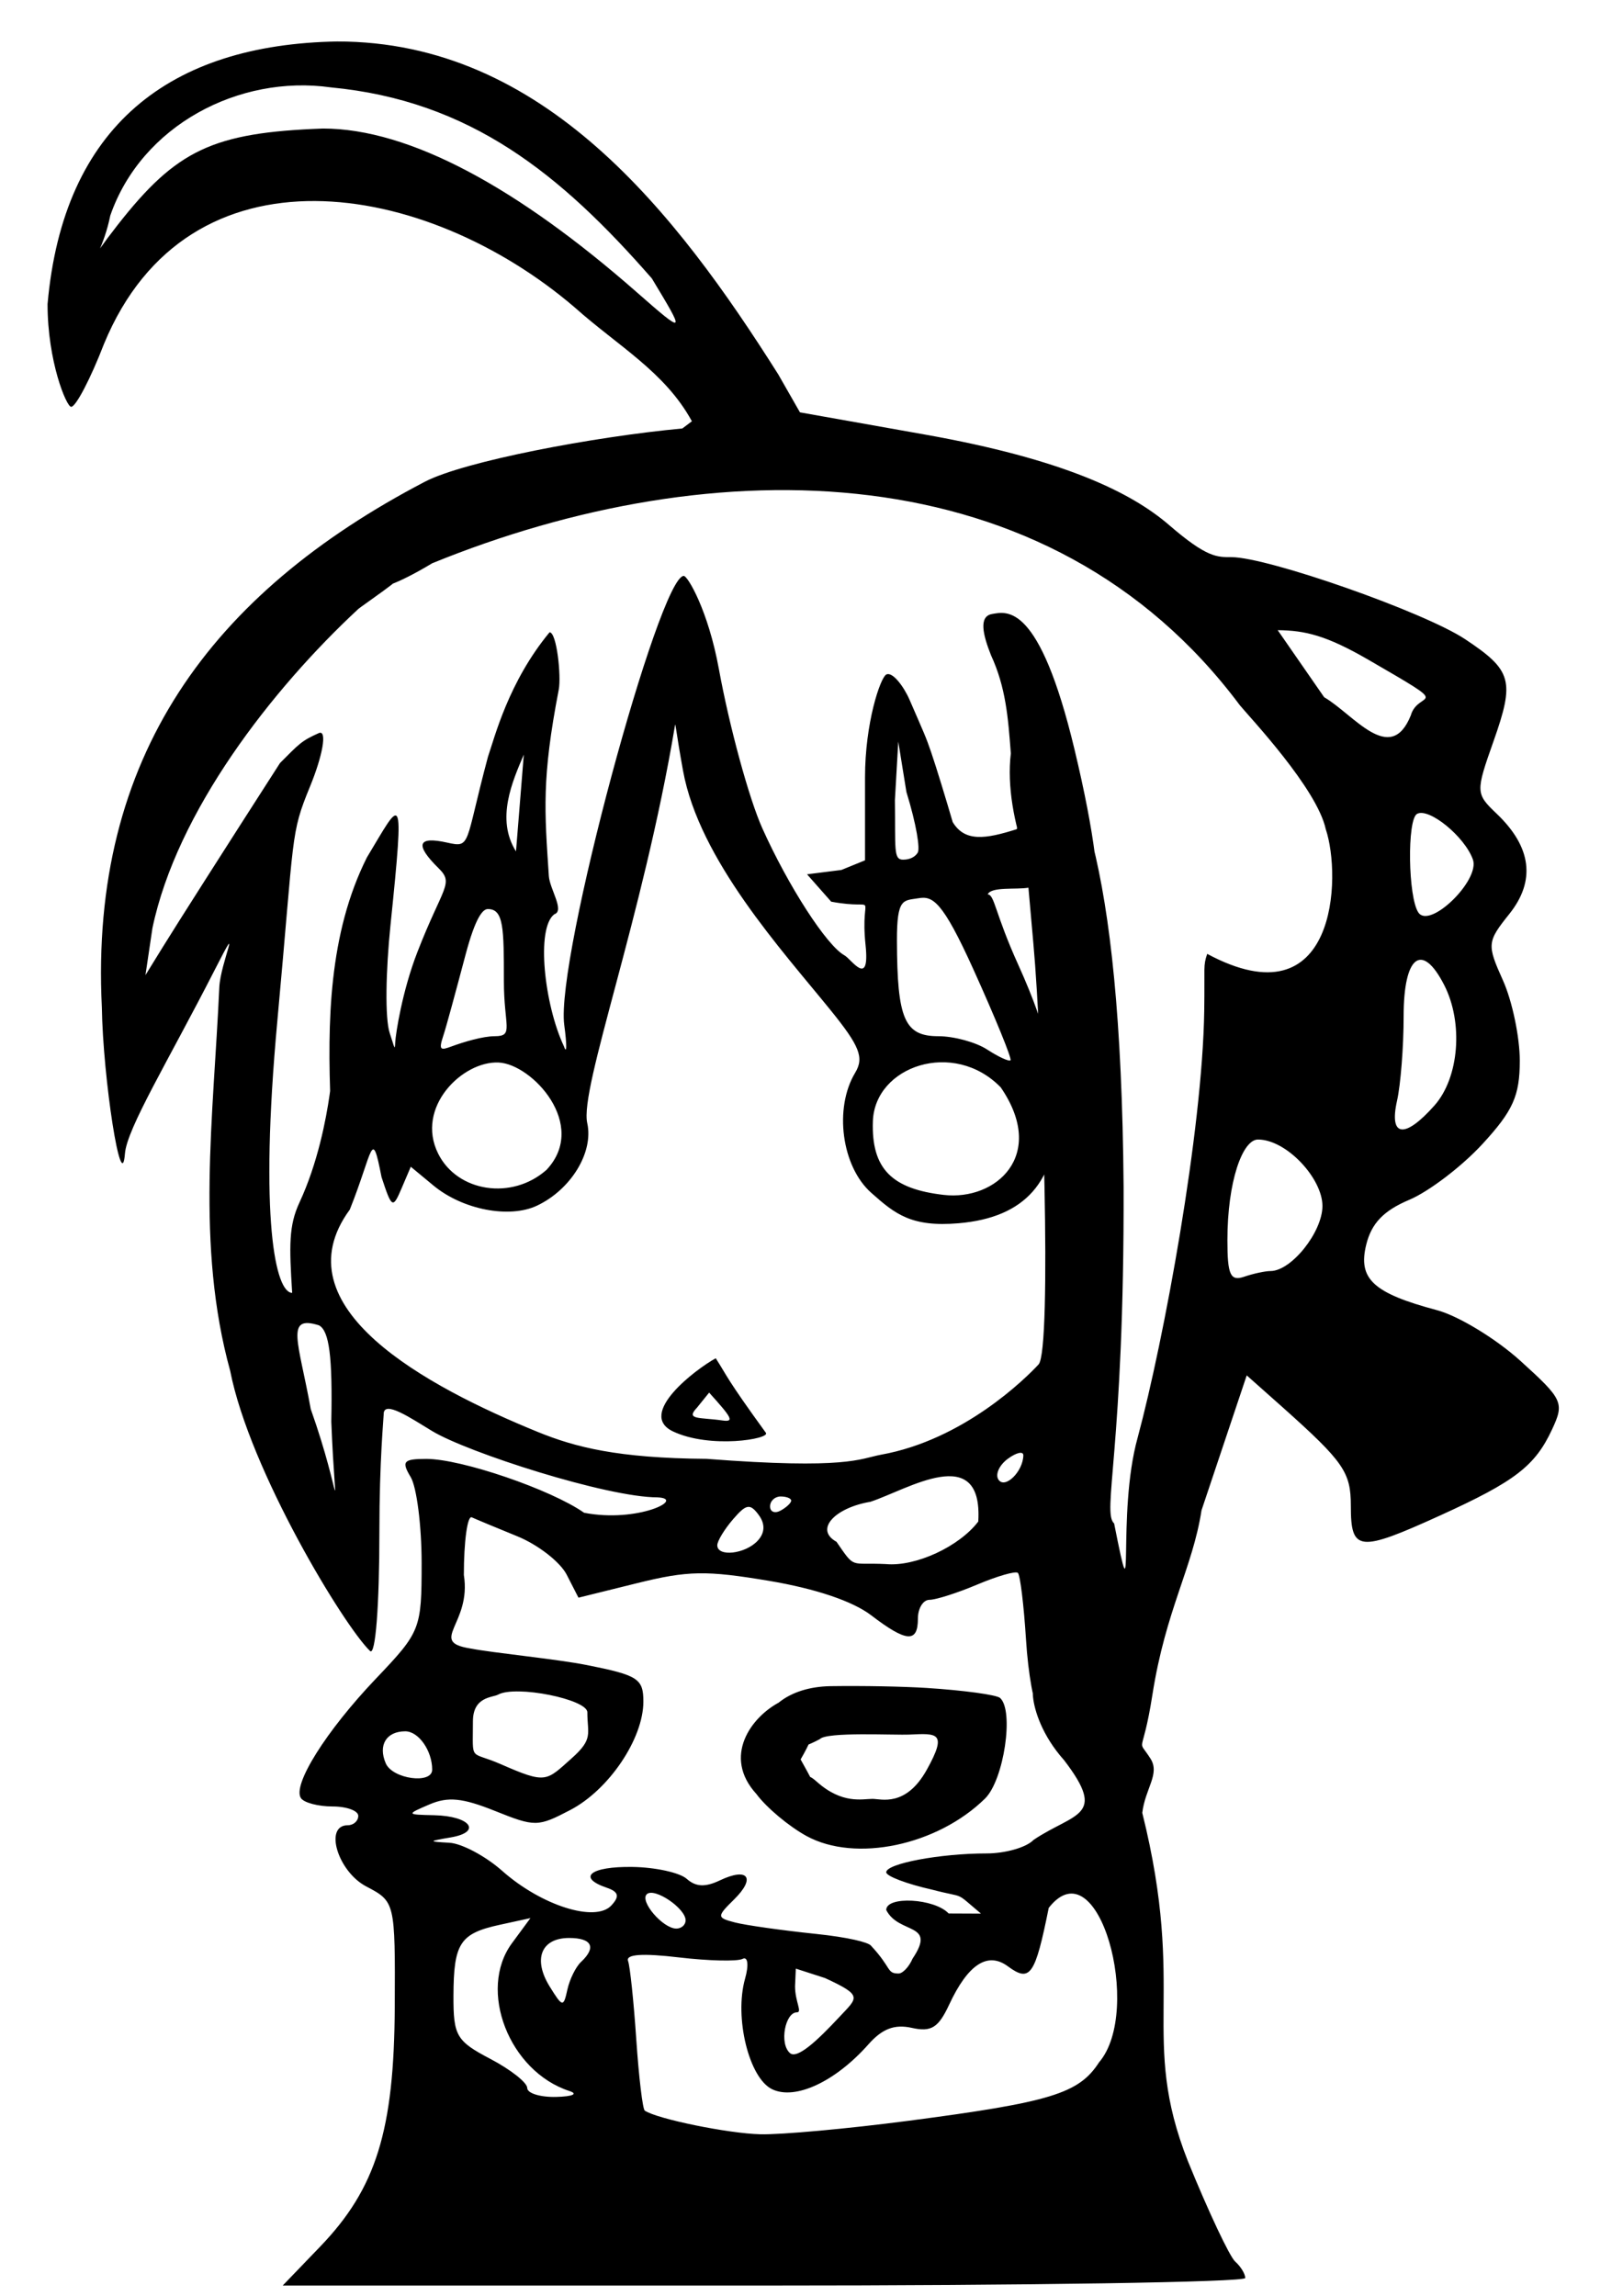<?xml version="1.0" encoding="UTF-8" standalone="no"?>
<!-- Created with Inkscape (http://www.inkscape.org/) -->
<svg
   xmlns:dc="http://purl.org/dc/elements/1.1/"
   xmlns:cc="http://creativecommons.org/ns#"
   xmlns:rdf="http://www.w3.org/1999/02/22-rdf-syntax-ns#"
   xmlns:svg="http://www.w3.org/2000/svg"
   xmlns="http://www.w3.org/2000/svg"
   xmlns:sodipodi="http://sodipodi.sourceforge.net/DTD/sodipodi-0.dtd"
   xmlns:inkscape="http://www.inkscape.org/namespaces/inkscape"
   version="1.0"
   width="744.094"
   height="1052.362"
   id="svg2"
   sodipodi:version="0.32"
   inkscape:version="0.46"
   sodipodi:docname="seiba4.svg"
   inkscape:output_extension="org.inkscape.output.svg.inkscape"
   inkscape:export-filename="C:\Documents and Settings\Rob\Desktop\seiba4.png"
   inkscape:export-xdpi="100"
   inkscape:export-ydpi="100">
  <sodipodi:namedview
     inkscape:window-height="744"
     inkscape:window-width="1280"
     inkscape:pageshadow="2"
     inkscape:pageopacity="0.0"
     guidetolerance="10.0"
     gridtolerance="10.0"
     objecttolerance="10.0"
     borderopacity="1.0"
     bordercolor="#666666"
     pagecolor="#ffffff"
     id="base"
     showgrid="false"
     inkscape:zoom="0.51218108"
     inkscape:cx="372.04724"
     inkscape:cy="526.18109"
     inkscape:window-x="0"
     inkscape:window-y="22"
     inkscape:current-layer="svg2" />
  <defs
     id="defs4">
    <inkscape:perspective
       sodipodi:type="inkscape:persp3d"
       inkscape:vp_x="0 : 526.18109 : 1"
       inkscape:vp_y="0 : 1000 : 0"
       inkscape:vp_z="744.09448 : 526.18109 : 1"
       inkscape:persp3d-origin="372.04724 : 350.78739 : 1"
       id="perspective9" />
  </defs>
  <g
     id="layer1">
    <path
       d="M 319.535,645.261 C 314.133,650.934 320.742,649.608 331.164,651.11 C 336.838,651.927 335.5,649.836 325.118,638.351 M 328.143,622.604 C 333.586,631.037 332.604,631.241 351.144,656.798 C 353.191,659.62 325.52,664.211 308.524,656.126 C 291.887,648.212 318.864,627.666 328.143,622.604 z M 146.771,1029.819 C 172.453,1003.133 180.724,976.543 180.981,919.843 C 181.198,871.8 181.17,871.681 167.886,864.701 C 154.861,857.858 148.457,836.664 159.414,836.664 C 162.076,836.664 164.255,834.727 164.255,832.359 C 164.255,829.99 158.937,828.053 152.438,828.053 C 145.939,828.053 139.438,826.351 137.993,824.27 C 133.87,818.338 149.423,793.527 172.35,769.461 C 192.833,747.959 193.301,746.774 193.301,716.432 C 193.301,699.362 191.046,681.648 188.29,677.067 C 183.95,669.855 184.917,668.739 195.5,668.739 C 211.552,668.739 252.492,682.718 267.796,693.425 C 292.34,698.193 314.747,686.973 301.461,686.365 C 278.286,686.365 214.464,665.833 198.157,655.99 C 188.651,650.253 175.74,641.417 175.907,648.319 C 175.937,649.532 173.937,669.449 173.937,701.893 C 173.937,736.243 172.151,759.174 169.661,756.792 C 157.763,745.412 114.507,674.125 105.544,628.422 C 89.677,570.899 97.864,512.089 100.547,452.499 C 101.12,441.234 111.594,418.84 98.61,444.264 C 77.114,486.358 58.189,517.209 57.281,528.801 C 55.699,548.981 47.226,494.682 46.69,461.624 C 41.071,346.86 97.001,271.908 194.734,220.843 C 212.725,211.443 272.386,200.151 312.825,196.406 L 317.21,193.103 C 304.92,170.525 283.393,158.676 263.497,140.919 C 195.101,82.36 86.401,63.856 47.687,157.623 C 41.56,173.5 34.783,186.491 32.627,186.491 C 30.47,186.491 21.802,165.682 21.802,139.406 C 29.022,57.64 77.974,20.355 154.573,19.014 C 249.319,18.934 310.089,97.695 356.803,171.606 L 366.754,189.015 L 424.049,199.192 C 487.838,210.522 518.733,225.762 536.058,240.727 C 553.382,255.692 557.992,255.383 564.541,255.383 C 581.268,255.383 652.915,280.526 671.704,292.99 C 693.23,307.269 694.548,312.011 684.717,339.81 C 676.488,363.079 676.519,363.787 686.181,372.995 C 702.193,388.255 704.137,403.756 691.949,418.98 C 681.774,431.69 681.655,432.939 689.055,449.388 C 693.299,458.822 696.772,475.379 696.772,486.182 C 696.772,502.302 693.696,509.161 679.613,524.447 C 670.176,534.69 655.095,546.177 646.099,549.974 C 634.354,554.931 628.795,560.72 626.377,570.512 C 622.496,586.229 629.543,592.76 658.798,600.556 C 668.634,603.177 685.88,613.657 697.121,623.845 C 716.574,641.474 717.271,642.989 711.564,655.242 C 703.758,672.005 694.603,679.045 660.333,694.633 C 622.916,711.653 619.315,711.269 619.315,690.257 C 619.315,674.817 616.068,670.121 588.127,645.147 L 571.583,630.45 L 550.861,692.291 C 546.759,718.788 534.453,737.889 528.333,776.913 C 523.675,806.608 520.961,795.922 527.451,806.104 C 531.936,813.139 525.041,819.743 523.697,830.969 C 544.226,913.472 522.256,933.968 544.603,990.618 C 553.987,1013.676 563.744,1034.39 566.285,1036.65 C 568.825,1038.91 570.904,1042.309 570.904,1044.203 C 570.904,1046.098 471.614,1047.648 350.259,1047.648 L 129.613,1047.648 L 146.771,1029.819 z M 416.348,972.154 C 481.725,963.604 494.635,959.651 503.875,945.351 C 524.23,921.627 503.631,845.37 480.808,874.536 C 474.569,905.553 472.27,908.846 462.097,901.338 C 452.812,894.483 443.784,900.373 435.146,918.921 C 430.217,929.505 426.953,931.531 418.036,929.54 C 410.144,927.778 404.511,929.91 398.19,937.049 C 383.022,954.181 364.674,962.756 354.028,957.689 C 343.393,952.626 336.565,924.797 341.589,906.992 C 343.369,900.683 342.864,896.661 340.449,897.917 C 338.064,899.157 324.905,898.851 311.207,897.236 C 294.517,895.268 286.844,895.802 287.945,898.852 C 288.849,901.356 290.545,917.549 291.713,934.838 C 292.881,952.126 294.635,966.814 295.611,967.477 C 301.196,971.275 333.764,977.94 348.573,978.316 C 358.089,978.558 388.587,975.785 416.348,972.154 z M 261.076,958.491 C 233.417,949.498 218.907,912.19 234.721,890.724 L 243.189,879.228 L 229.138,882.291 C 210.873,886.272 207.988,890.69 207.899,914.82 C 207.831,933.172 209.241,935.59 224.768,943.739 C 234.087,948.629 241.712,954.633 241.712,957.081 C 241.712,959.529 247.703,961.379 255.025,961.192 C 262.531,961.001 265.17,959.822 261.076,958.491 z M 384.829,924.545 C 393.225,915.546 395.862,914.816 378.218,906.701 L 364.86,902.381 L 364.506,910.459 C 364.506,917.625 367.985,922.427 365.322,922.427 C 360.04,922.427 357.156,936.642 362.151,941.084 C 365.501,944.063 374.9,935.186 384.829,924.545 z M 266.387,899.314 C 273.535,892.624 271.401,888.334 260.924,888.334 C 248.101,888.334 244.225,898.025 252.02,910.603 C 257.918,920.12 258.328,920.191 260.124,912.016 C 261.165,907.279 263.983,901.563 266.387,899.314 z M 418.382,897.812 C 429.65,881.005 412.114,886.893 406.308,875.509 C 406.308,868.958 428.47,870.192 434.917,877.101 L 449.746,877.167 C 437.049,866.511 443.352,870.399 427.439,866.209 C 415.817,863.606 406.308,860.011 406.308,858.22 C 406.308,854.225 431.031,849.582 452.31,849.582 C 460.971,849.582 470.66,846.792 473.842,843.382 C 492.656,830.761 507.873,832.997 487.888,806.887 C 467.384,783.951 474.242,760.488 476.245,783.804 C 474.027,781.965 471.393,767.461 470.393,751.572 C 469.392,735.684 467.712,721.919 466.66,720.983 C 465.608,720.047 457.26,722.441 448.109,726.303 C 438.958,730.166 429.077,733.326 426.151,733.326 C 423.225,733.326 420.831,737.201 420.831,741.937 C 420.831,753.179 415.608,752.805 399.382,740.405 C 390.95,733.961 373.887,728.21 352.596,724.637 C 323.721,719.791 315.355,719.935 292.146,725.681 L 265.209,732.349 L 259.799,721.788 C 256.823,715.979 246.635,708.066 237.158,704.203 C 227.681,700.341 218.293,696.432 216.296,695.518 C 214.299,694.604 212.666,706.497 212.666,721.948 C 216.258,744.377 196.167,752.452 215.39,755.586 C 226.325,757.72 254.965,760.428 269.158,763.253 C 292.523,767.904 294.964,769.487 294.964,779.989 C 294.964,796.993 279.161,820.427 261.459,829.671 C 246.543,837.461 245.315,837.476 226.904,830.091 C 212.039,824.13 205.405,823.469 196.927,827.105 C 186.179,831.716 186.206,831.78 199.067,832.067 C 215.66,832.438 221.148,839.757 206.686,842.229 C 196.235,844.015 196.205,844.131 206.04,844.69 C 211.715,845.012 222.607,850.812 230.245,857.578 C 248.188,873.473 272.922,881.321 280.266,873.45 C 284.175,869.261 283.629,867.162 278.143,865.29 C 264.384,860.594 270.663,855.503 289.883,855.772 C 300.401,855.92 311.627,858.372 314.83,861.221 C 318.999,864.931 323.308,865.138 330.007,861.949 C 342.951,855.788 346.655,860.749 336.536,870.694 C 328.562,878.532 328.584,879.056 336.969,881.229 C 341.823,882.487 358.421,884.835 373.852,886.446 C 389.284,888.057 397.871,890.322 399.223,891.764 C 408.986,902.18 406.417,904.623 411.965,904.623 C 413.878,904.623 416.766,901.558 418.382,897.812 z M 369.793,841.614 C 361.691,837.19 351.343,828.522 346.798,822.352 C 315.338,787.948 400.181,749.557 367.057,806.496 C 386.012,840.184 362.138,805.738 374.516,816.747 C 386.204,827.143 395.371,824.572 400.007,824.572 C 403.939,824.572 415.296,828.51 424.928,811.185 C 434.474,794.015 429.708,794.505 416.999,795.098 C 409.902,795.43 379.006,793.742 375.858,797.188 C 339.723,816.624 340.522,773.583 380.794,772.906 C 388.25,772.798 396.547,772.83 404.342,772.977 C 412.137,773.124 419.43,773.384 424.876,773.731 C 441.745,774.806 456.876,776.867 458.5,778.311 C 465.008,784.1 460.257,815.925 451.617,824.416 C 429.706,845.951 392.179,853.838 369.793,841.614 z M 314.328,880.249 C 314.328,874.743 300.093,865.113 296.577,868.24 C 293.061,871.367 303.889,884.028 310.079,884.028 C 312.416,884.028 314.328,882.328 314.328,880.249 z M 262.111,805.964 C 272.178,797.009 269.281,794.878 269.281,784.887 C 269.281,778.937 236.517,772.303 228.359,776.787 C 225.865,778.158 216.824,777.612 216.824,789.017 C 216.824,808.127 215.059,802.295 229.558,808.653 C 250.56,817.861 250.293,816.475 262.111,805.964 z M 198.142,811.182 C 198.142,802.487 191.91,793.607 185.807,793.607 C 177.118,793.607 173.258,799.94 176.86,808.288 C 179.971,815.498 198.142,817.969 198.142,811.182 z M 448.506,697.443 C 450.74,660.613 416.005,682.846 399.046,688.399 C 382.836,691.104 373.241,701.083 383.492,706.719 C 392.263,719.445 389.457,716.135 406.101,716.945 C 419.834,718.233 439.84,708.862 448.506,697.443 z M 521.612,658.863 C 533.637,614.178 551.284,518.413 552.101,463.324 C 552.41,442.5 551.538,442.995 553.463,437.24 C 613.071,469.201 615.088,401.628 607.828,380.126 C 603.826,361.464 573.111,328.944 568.441,323.29 C 480.976,206.098 326.997,205.629 198.142,258.195 C 180.836,268.661 172.313,270.282 179.988,266.51 C 188.424,262.366 165.626,277.937 164.31,279.109 C 124.498,316.095 81.071,372.031 69.88,425.462 L 66.684,446.991 L 74.656,434.074 C 81.289,423.325 102.81,389.548 128.379,349.756 C 137.143,340.985 138.16,339.581 146.305,335.98 C 150.12,334.678 147.819,346.692 142.131,360.532 C 133.025,382.69 135.128,381.344 127.167,467.831 C 118.769,559.074 126.345,592.615 133.949,592.615 C 132.589,571.017 132.352,561.83 137.285,551.23 C 154.099,515.109 152.543,470.62 151.599,506.849 C 150.046,468.636 150.637,428.064 168.222,393.016 C 184.119,366.705 185.678,359.308 179.024,424.095 C 176.886,444.903 176.419,466.872 178.693,473.612 C 180.956,480.316 180.968,481.943 181.198,477.8 C 181.427,473.677 184.404,454.322 191.354,436.422 C 203.023,406.368 208.294,405.073 201.096,397.998 C 190.1,387.191 191.408,383.201 204.957,386.225 C 216.162,388.727 212.905,387.208 223.725,346.864 C 226.798,337.958 233.117,312.601 251.959,289.83 C 255.27,289.83 257.353,309.987 256.169,316.113 C 248.308,356.789 249.654,371.784 251.628,401.567 C 252.019,407.469 258.995,417.49 254.154,419.068 C 245.62,425.417 249.62,460.637 258.495,479.498 C 259.883,483.642 259.969,479.282 258.688,469.81 C 254.622,439.744 302.315,263.995 313.492,263.995 C 315.317,263.995 324.698,279.936 329.566,306.578 C 334.435,333.22 343.419,366.144 349.532,379.744 C 361.368,406.072 378.943,433.399 387.143,437.906 C 390.395,439.693 398.846,453.012 396.848,433.366 C 394.04,407.113 404.271,417.656 381.079,413.315 L 370,400.764 L 385.733,398.781 L 396.586,394.358 L 396.586,356.285 C 396.586,331.318 403.587,310.702 406.308,309.206 C 409.085,307.679 414.316,314.57 417.006,320.774 C 423.84,336.533 424.413,337.538 426.904,344.811 C 429.395,352.083 433.839,366.757 436.781,376.821 C 442.306,385.976 451.647,384.705 466.212,380.059 L 470.912,328.08 C 493.06,349.064 513.889,390.958 515.133,543.899 C 515.486,664.289 505.048,693.216 510.794,698.327 C 520.919,749.341 511.663,694.361 521.612,658.863 z M 463.433,345.354 C 462.201,329.072 461.177,315.14 454.332,300.318 C 450.641,291.014 448.606,282.526 454.81,281.456 C 461.612,280.282 476.455,275.975 492.64,343.576 C 530.416,501.363 456.276,405.369 463.433,345.354 z M 347.346,706.27 C 350.714,702.66 350.887,698.553 347.846,694.429 C 343.88,689.051 342.127,689.354 336.021,696.473 C 332.077,701.07 328.851,706.398 328.851,708.314 C 328.851,713.794 341.644,712.38 347.346,706.27 z M 151.889,651.656 C 152.475,621.869 150.971,610.075 146.261,607.521 C 130.481,602.506 136.981,615.284 142.464,645.881 C 157.152,687.287 153.848,701.144 151.889,651.656 z M 362.738,687.861 C 362.738,686.816 360.56,685.962 357.897,685.962 C 355.235,685.962 353.056,688.014 353.056,690.522 C 353.056,693.03 355.235,693.884 357.897,692.421 C 360.56,690.957 362.738,688.905 362.738,687.861 z M 403.887,666.816 C 441.78,660.029 470.232,631.836 476.162,625.413 C 482.315,618.748 478.032,479.451 473.772,432.515 L 471.504,406.903 C 466.01,407.873 454.383,406.322 452.827,409.975 C 455.997,410.086 456.075,418.485 466.837,442.226 C 481.305,474.143 484.368,493.3 484.368,510.518 C 484.368,541.412 470.162,558.097 439.528,560.715 C 417.807,562.571 410.388,556.503 399.408,546.737 C 385.854,534.682 382.286,507.988 392.057,491.749 C 396.241,484.797 394.182,479.562 380.74,462.968 C 358.654,435.703 320.542,394.136 313.129,353.166 C 309.819,334.87 309.719,330.971 309.473,332.445 C 294.632,421.234 265.648,498.85 269.228,514.799 C 272.221,528.134 261.864,545.195 246.269,552.618 C 233.57,558.663 212.105,554.516 198.732,543.436 L 188.332,534.818 L 184.106,544.727 C 180.082,554.16 179.641,553.912 174.924,539.565 C 170.328,516.202 171.203,527.418 160.368,554.468 C 127.529,599.27 195.802,635.666 246.567,656.383 C 263.595,663.332 283.147,668.42 323.924,668.71 C 388.53,673.675 394.135,668.645 403.887,666.816 z M 469.168,667.135 C 469.208,665.069 465.998,665.773 462.033,668.699 C 458.069,671.626 456.163,675.945 457.797,678.298 C 460.798,682.616 469.021,674.542 469.168,667.135 z M 582.486,582.623 C 592.039,582.623 606.296,564.762 606.296,552.795 C 606.296,540.149 589.82,522.342 576.734,522.342 C 569.671,522.342 562.726,541.48 562.726,568.552 C 562.726,584.38 564.103,587.38 570.384,585.237 C 574.595,583.799 580.042,582.623 582.486,582.623 z M 250.574,536.227 C 269.873,515.658 243.915,487.763 228.629,487.041 C 212.066,486.259 190.3,507.565 200.886,528.811 C 209.691,546.483 234.791,550.266 250.574,536.227 z M 458.815,498.442 C 437.264,476.275 401.042,488.641 400.189,513.966 C 399.454,535.783 408.9,545.001 432.728,547.73 C 456.556,550.46 480.169,529.58 458.815,498.442 z M 657.692,506.691 C 668.966,493.943 670.977,468.814 662.107,451.499 C 651.913,431.6 643.52,438.071 643.52,465.829 C 643.52,479.742 642.158,497.18 640.494,504.581 C 636.744,521.258 644.019,522.151 657.692,506.691 z M 446.272,444.345 C 431.977,412.748 427.575,410.621 421.024,411.743 C 414.22,412.909 411.162,411.357 411.215,431.16 C 411.312,467.126 414.706,474.978 430.153,474.978 C 437.321,474.978 447.411,477.726 452.575,481.085 C 457.74,484.444 462.557,486.665 463.282,486.021 C 464.006,485.376 456.352,466.622 446.272,444.345 z M 226.87,474.978 C 235.75,474.978 231.014,470.404 231.014,449.625 C 231.014,425.385 230.919,416.693 223.667,416.693 C 221.374,416.693 218.032,420.356 213.47,437.526 C 208.908,454.695 204.656,470.517 203.205,474.865 C 200.942,481.647 202.186,481.437 207.048,479.654 C 212.665,477.594 221.37,474.978 226.87,474.978 z M 675.276,393.979 C 671.525,383.467 655.121,370.076 649.668,373.074 C 645.032,375.623 645.545,411.467 650.316,418.334 C 655.601,425.939 678.654,403.444 675.276,393.979 z M 240.147,345.887 C 234.973,358.083 227.194,375.406 236.568,390.266 L 240.147,345.887 z M 646.801,327.946 C 650.205,315.883 668.082,325.981 627.318,302.399 C 608.077,291.267 598.363,288.974 585.788,288.864 L 607.086,319.595 C 620.526,327.353 637.399,351.216 646.801,327.946 z M 420.755,390.828 C 421.833,389.052 420.301,378.421 415.562,363.028 L 411.826,339.922 L 410.289,366.746 C 410.587,389.166 409.534,394.058 414.018,394.058 C 417.451,394.058 419.677,392.604 420.755,390.828 z M 298.861,127.644 C 257.017,79.75 215.605,46.132 151.714,40.063 C 109.568,34.095 64.876,57.494 50.565,98.796 C 44.91,126.608 26.915,137.611 53.909,103.156 C 80.902,68.7 97.587,60.753 148.073,58.921 C 187.89,58.921 237.604,86.269 291.754,133.797 C 314.72,153.955 314.135,153.002 298.861,127.644 z"
       id="path2453"
       style="fill:#000000"
       sodipodi:nodetypes="csscssccssssssssssccssssccsscsccccscccczzssssssssssssssscccssccssccccccsssssssssssscccccsssscccccssccsssccccccsscccssssssscccssccsssssssssssssssssssccccssssccssssccssccssssccsscccccccsccccsccccccsscsccssssssccssccsssssccccccsssccccccccssccsssccccccsssccscccsssssssssscccccscccssccssssccssccssccsssccsssssccsssssccsscccccscccccccscccczcsc" />
  </g>
</svg>
